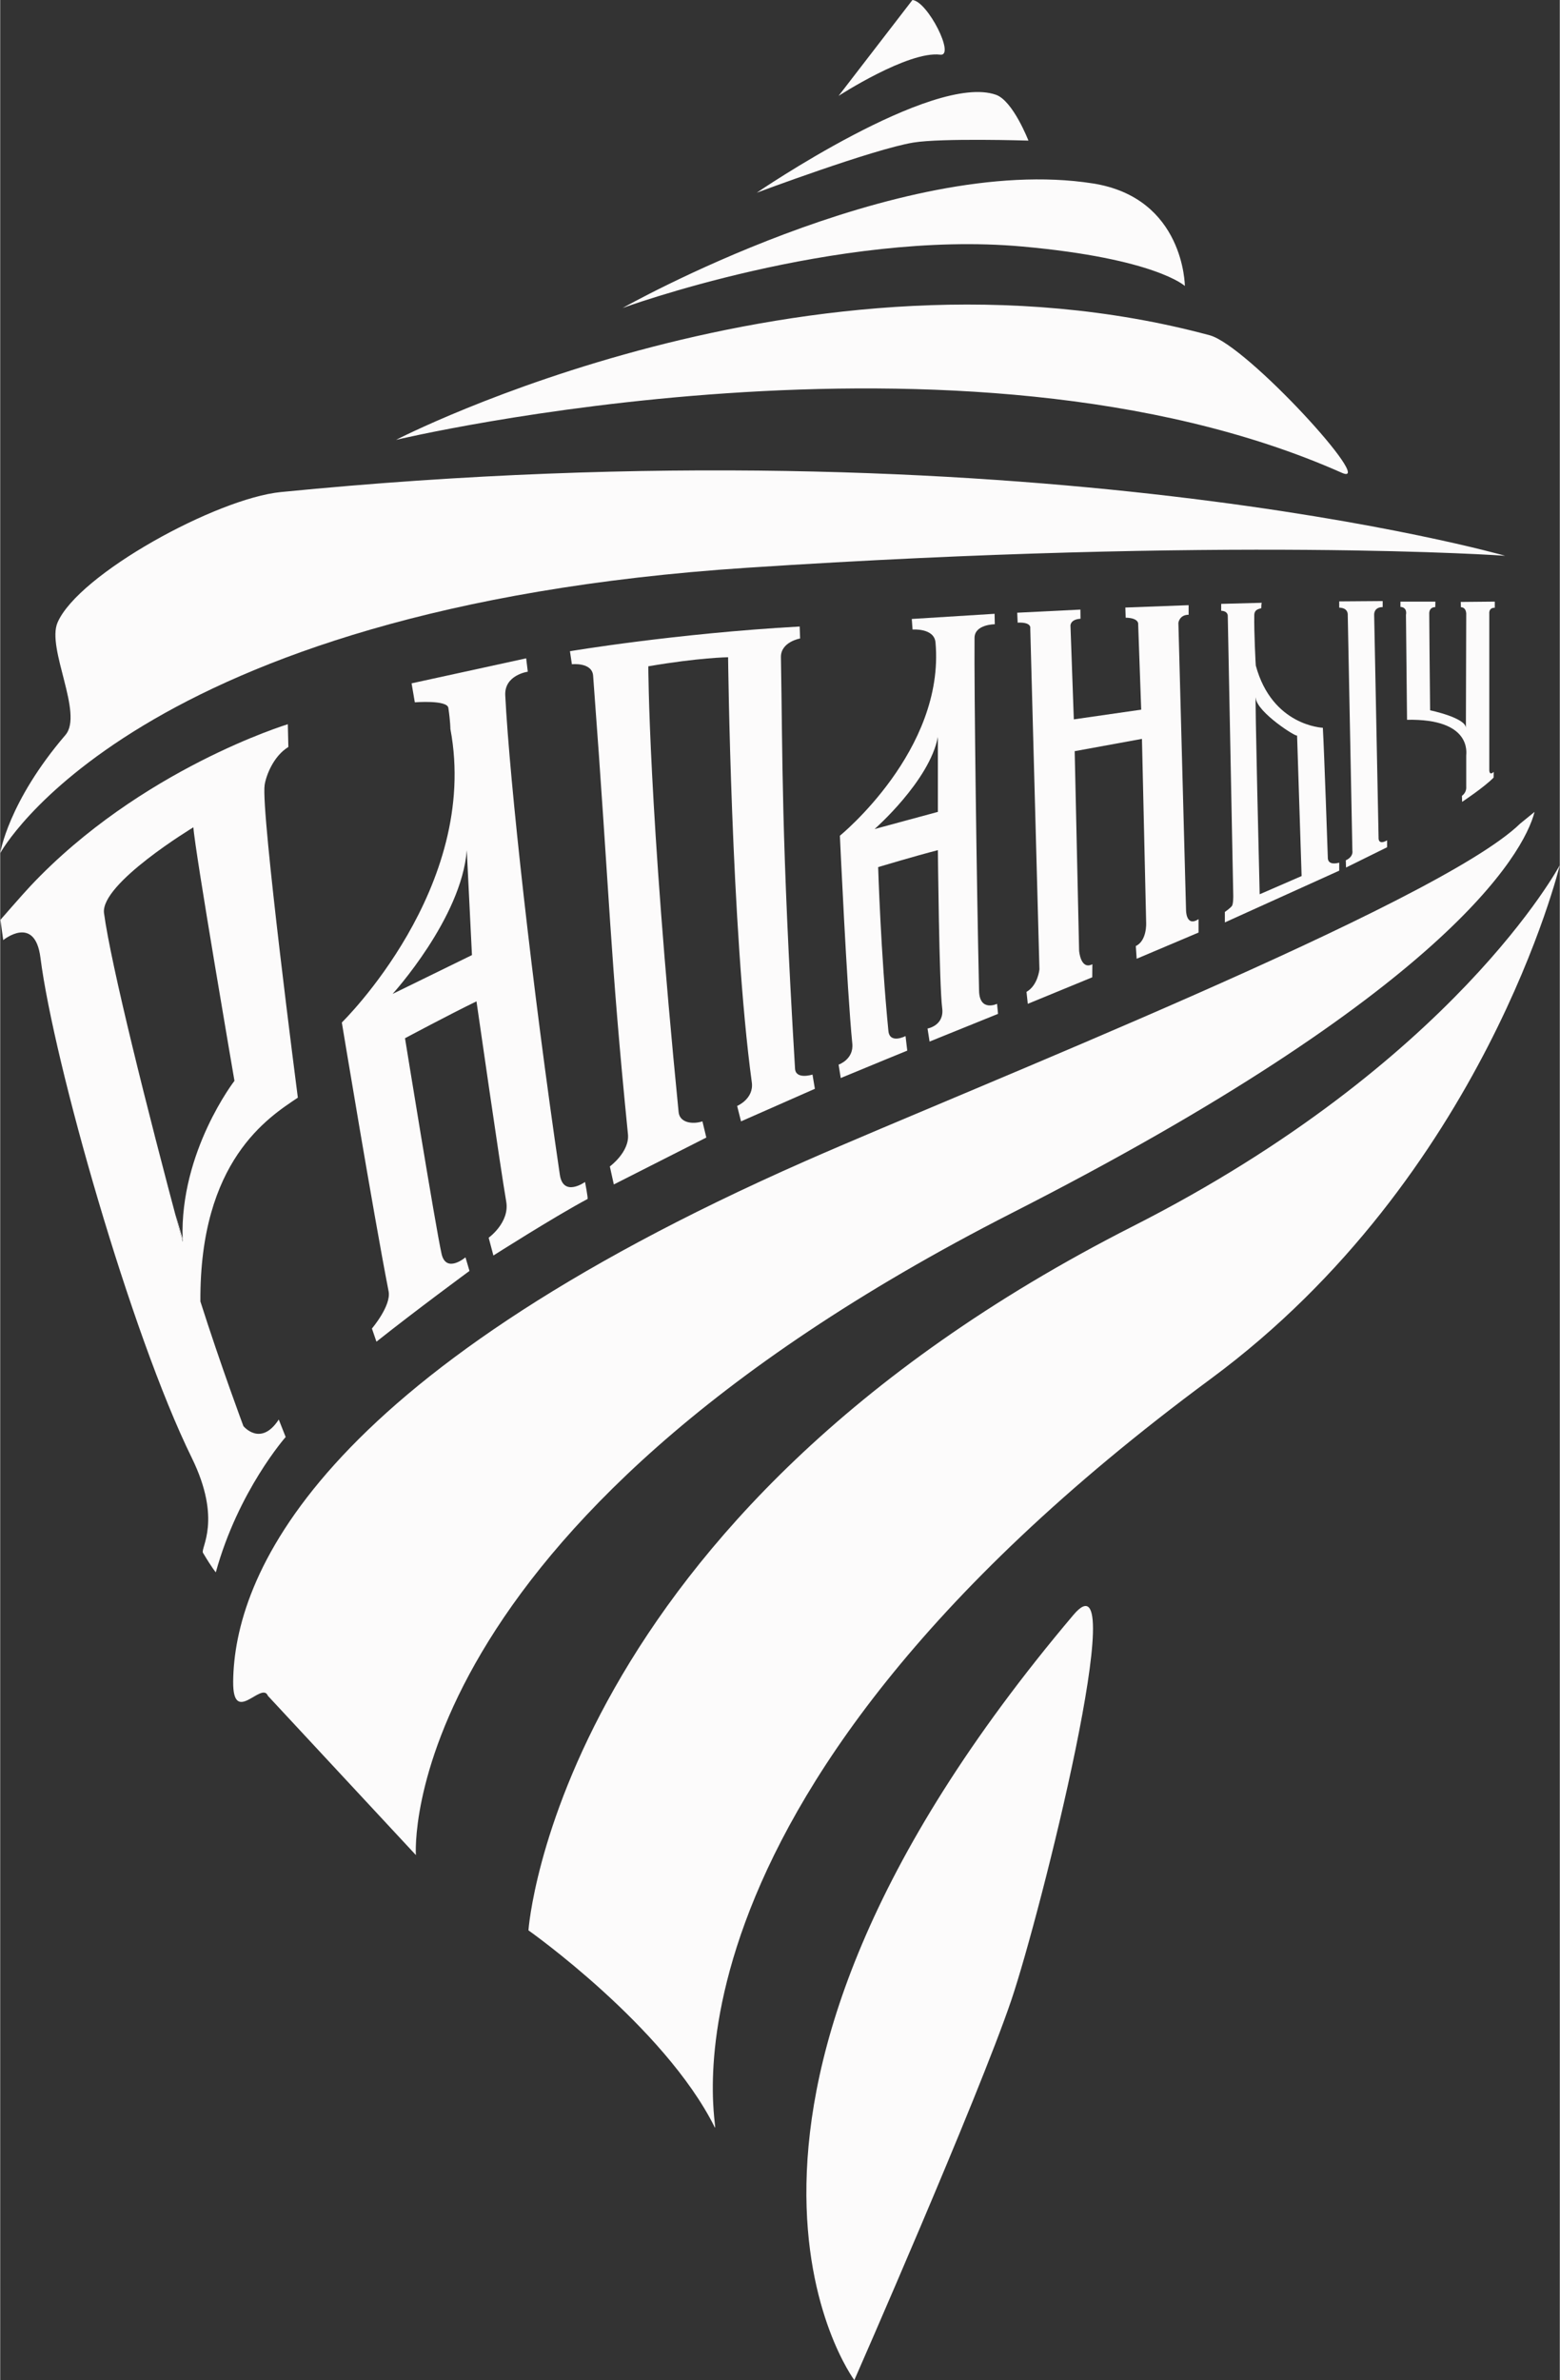 <?xml version="1.0" encoding="UTF-8"?>
<!DOCTYPE svg PUBLIC "-//W3C//DTD SVG 1.1//EN" "http://www.w3.org/Graphics/SVG/1.1/DTD/svg11.dtd">
<!-- Creator: CorelDRAW 2020 (64-Bit) -->
<svg xmlns="http://www.w3.org/2000/svg" xml:space="preserve" width="356px" height="543px" version="1.1" style="shape-rendering:geometricPrecision; text-rendering:geometricPrecision; image-rendering:optimizeQuality; fill-rule:evenodd; clip-rule:evenodd"
viewBox="0 0 144.67 220.72"
 xmlns:xlink="http://www.w3.org/1999/xlink"
 xmlns:xodm="http://www.corel.com/coreldraw/odm/2003">
 <rect x="0" y="0" width="144.67" height="220.72" fill="#333333" stroke="none"/>
 <defs>
  <style type="text/css">
   <![CDATA[
    .fil0 {fill:#C9C9C9}
    .fil1 {fill:#FCFBFB;fill-rule:nonzero}
   ]]>
  </style>
 </defs>
 <rect class="fil0" x="-348.18" y="-3.72" width="340.36" height="191.45"/>
 <g id="Слой_x0020_1">
  <g id="_999705264">
   <path class="fil1" d="M105.08 113.71c-53.45,27.13 -56.08,65.3 -56.08,65.3 0,0 12.59,8.88 17.27,18.24 0.77,1.54 -8.53,-29.09 46.03,-69.39 25.42,-18.78 32.37,-47.63 32.37,-47.63 0,0 -9.79,18.36 -39.59,33.48z"/>
   <path class="fil1" d="M99.56 149.75c-38.95,46.06 -20.33,70.97 -20.33,70.97 0,0 11.46,-26.09 14.56,-35.23 2.73,-8.06 11.27,-42.24 5.77,-35.74z"/>
   <path class="fil1" d="M0 79.12c0,0 12.26,-22.72 69.29,-26.47 44.67,-2.94 70.31,-1.11 70.31,-1.11 0,0 -44.46,-12.73 -113.56,-5.91 -5.97,0.59 -18.78,7.61 -20.72,12.1 -1.04,2.4 2.43,8.45 0.73,10.43 -5.33,6.22 -6.05,10.96 -6.05,10.96z"/>
   <path class="fil1" d="M124.44 43.84c3.32,1.48 -8.75,-11.8 -12.25,-12.75 -37.3,-10.04 -75.47,9.7 -75.47,9.7 0,0 52.6,-12.54 87.72,3.05z"/>
   <path class="fil1" d="M94.79 22.86c12.38,1.11 15.1,3.66 15.1,3.66 0,0 -0.04,-8.18 -8.54,-9.51 -18.14,-2.85 -43.61,11.55 -43.61,11.55 0,0 19.79,-7.25 37.05,-5.7z"/>
   <path class="fil1" d="M95.38 13.04c0,0 -1.43,-3.69 -3.01,-4.25 -5.87,-2.07 -22.19,9.08 -22.19,9.08 0,0 10.77,-4.03 14.53,-4.65 2.63,-0.43 10.67,-0.18 10.67,-0.18z"/>
   <path class="fil1" d="M87.2 5.07c1.42,0.18 -1.16,-4.94 -2.58,-5.07l-6.85 8.89c0,0 6.46,-4.19 9.43,-3.82z"/>
   <path class="fil1" d="M45.31 114.78l0.44 1.65c0,0 5.65,-3.6 8.73,-5.24 0.07,-0.04 -0.23,-1.58 -0.23,-1.58 0,0 -2.03,1.46 -2.34,-0.69 -2.56,-17.38 -4.66,-36.48 -5.06,-44.43 -0.1,-1.9 2.09,-2.2 2.09,-2.2l-0.15 -1.24 -10.63 2.32 0.3 1.76c0,0 2.99,-0.24 3.11,0.51 0.19,1.29 0.19,1.96 0.19,1.96 2.77,14.71 -10.07,27.22 -10.07,27.22 0,0 2.88,17.44 4.34,24.94 0.25,1.33 -1.55,3.44 -1.55,3.44l0.42 1.22c3.74,-2.97 8.63,-6.56 8.63,-6.56l-0.37 -1.26c0,0 -1.8,1.53 -2.22,-0.33 -0.57,-2.55 -3.39,-19.99 -3.39,-19.99 0,0 4.15,-2.22 6.63,-3.42 0,0 2.21,15.4 2.76,18.58 0.33,1.93 -1.63,3.34 -1.63,3.34zm-8.91 -22.61l0 0c0,0 6.4,-7.03 6.88,-13.33l0.48 9.73 -7.36 3.6z"/>
   <path class="fil1" d="M68.36 102.56l0.36 1.43 6.85 -3.02 -0.22 -1.32c0,0 -1.56,0.5 -1.62,-0.55 -1.3,-21.65 -1.14,-28.94 -1.31,-38.14 -0.03,-1.44 1.78,-1.75 1.78,-1.75l-0.04 -1.11c-11.52,0.64 -21.31,2.29 -21.31,2.29l0.18 1.21c0,0 1.87,-0.21 1.97,1.06 1.6,21.28 1.54,25.63 3.23,42.51 0.17,1.65 -1.68,3 -1.68,3l0.37 1.67 8.58 -4.35 -0.36 -1.5c-0.93,0.3 -2.12,0.13 -2.21,-0.87 -2.81,-28.34 -2.81,-41.33 -2.81,-41.33 4.72,-0.81 7.4,-0.84 7.4,-0.84 0,0 0.28,25.32 2.2,39.42 0.21,1.53 -1.36,2.19 -1.36,2.19z"/>
   <path class="fil1" d="M105.34 87.73l0.08 1.18 5.74 -2.43 0 -1.24c-1.18,0.76 -1.16,-0.85 -1.16,-0.85l-0.71 -26.63c0,0 0.09,-0.75 0.95,-0.75l0 -0.89 -5.87 0.22 0.03 0.94c1.29,0.03 1.16,0.63 1.16,0.63l0.28 7.9 -6.25 0.9 -0.31 -8.69c0,0 -0.03,-0.58 0.93,-0.64l-0.01 -0.85 -5.86 0.29 0.04 0.92c1.32,-0.06 1.17,0.52 1.17,0.52l0.85 31.63c0,0 -0.14,1.49 -1.2,2.09l0.12 1.11 5.98 -2.46 0.01 -1.21c-1.1,0.56 -1.23,-1.26 -1.23,-1.26l-0.41 -18.5 6.24 -1.14 0.39 17.06c0,0 0.09,1.65 -0.96,2.15z"/>
   <path class="fil1" d="M113.6 84.57l0 0.97 10.61 -4.8c0,-0.26 0,-0.74 0,-0.74 -0.13,0.03 -1.09,0.31 -1.06,-0.51 0,0 -0.34,-9.99 -0.46,-12 0,0 -4.7,-0.16 -6.22,-5.77 -0.01,-0.05 -0.17,-3.05 -0.14,-4.7 0.02,-0.62 0.66,-0.55 0.65,-0.64 -0.01,-0.33 0.04,-0.48 0.04,-0.48l-3.76 0.1 0 0.64c0.65,0.03 0.61,0.48 0.61,0.48l0.51 25.96c0,0 0.01,0.69 -0.11,0.91 -0.12,0.2 -0.67,0.58 -0.67,0.58zm2.87 -19.83l0 0c0.11,1.32 3.84,3.69 3.83,3.46l0.42 13.04 -3.89 1.69c0,0 -0.48,-19.63 -0.36,-18.19z"/>
   <path class="fil1" d="M124.82 79.78l0.02 0.67 3.81 -1.88 0 -0.64c-0.86,0.49 -0.79,-0.24 -0.79,-0.24l-0.41 -20.67c0,0 -0.06,-0.72 0.79,-0.72l0 -0.56 -4.03 0.03 0 0.58c0.86,0.02 0.79,0.67 0.79,0.67l0.43 21.88c0,0 0.13,0.54 -0.61,0.88z"/>
   <path class="fil1" d="M138.64 56.36l0 -0.57 -3.16 0.03 0.02 0.49c0.55,0.02 0.49,0.7 0.49,0.7l-0.03 10.5c0,-0.95 -3.32,-1.64 -3.32,-1.64 -0.04,-3.14 -0.08,-8.98 -0.08,-8.98 0,0 -0.04,-0.58 0.56,-0.59l0.01 -0.51 -3.24 0 0 0.49c0.68,0.05 0.51,0.73 0.51,0.73l0.1 9.74c6.03,-0.12 5.49,3.1 5.49,3.31l0 2.92c0,0 0.06,0.5 -0.4,0.82l0.02 0.56c0,0 2.03,-1.34 2.92,-2.25l0.01 -0.53c-0.43,0.4 -0.41,-0.18 -0.41,-0.18l0 -14.49c0,0 -0.08,-0.56 0.51,-0.55z"/>
   <path class="fil1" d="M86.02 95.38l0.19 1.21 6.35 -2.57 -0.09 -0.93c0,0 -1.63,0.78 -1.67,-1.22 -0.23,-10.22 -0.46,-27.95 -0.42,-32.72 0.01,-1.26 1.88,-1.26 1.88,-1.26l-0.02 -0.97 -7.68 0.48 0.07 0.98c0,0 2.01,-0.16 2.13,1.2 0.89,9.99 -8.87,17.92 -8.87,17.92 0,0 0.65,14.26 1.15,19.26 0.16,1.48 -1.27,1.97 -1.27,1.97l0.2 1.24c2.98,-1.24 6.17,-2.54 6.17,-2.54l-0.16 -1.35c0,0 -1.47,0.77 -1.59,-0.48 -0.71,-7.21 -0.95,-15.19 -0.95,-15.19 0,0 3.5,-1.05 5.54,-1.57 0,0 0.12,12.54 0.4,14.65 0.21,1.63 -1.36,1.89 -1.36,1.89zm0.96 -20.09l0 0 -5.87 1.59c0,0 5.09,-4.46 5.87,-8.54l0 6.95z"/>
   <path class="fil1" d="M25.84 131.64c-1.68,2.57 -3.28,0.61 -3.28,0.61 0,0 -2.09,-5.59 -3.99,-11.56 0,0 0,0 0,0 -0.08,-13.06 6.31,-17.07 9.04,-18.9 0,0 -3.45,-26.57 -3.08,-29 0.13,-0.85 0.8,-2.66 2.2,-3.52l-0.05 -2.11c0,0 -13.68,4.16 -23.89,15.02 -0.67,0.71 -2.77,3.12 -2.77,3.12l0.26 1.88c0,0 2.93,-2.4 3.45,1.61 1.23,9.7 8.39,34.91 14.04,46.4 2.85,5.81 0.78,8.38 1.04,8.81 0.87,1.46 1.19,1.81 1.19,1.81 2.08,-7.57 6.48,-12.55 6.48,-12.55l-0.64 -1.62zm-7.92 -54.92l0 0c0.13,2.12 3.81,23.51 3.81,23.51 0,0 -5.07,6.55 -4.81,14.66l0.03 0.1c-0.01,0.06 -0.02,0.11 -0.03,0.17 0,0 0,-0.01 0,-0.01 0,0.01 0,0.01 0,0.01 0,0 0,0 0,0 -0.01,-0.04 -0.02,-0.08 -0.03,-0.12 -0.05,-0.16 -0.09,-0.31 -0.13,-0.47 -3.13,-11.69 -6.49,-25.11 -7.13,-29.89 -0.36,-2.74 8.29,-7.96 8.29,-7.96z"/>
   <path class="fil1" d="M16.76 114.57c0.04,0.16 0.09,0.32 0.13,0.47 0.01,0.04 0.02,0.08 0.03,0.11 -0.01,-0.09 0,-0.17 0,-0.26l-0.66 -2.29c0.15,0.63 0.32,1.29 0.5,1.97z"/>
   <path class="fil1" d="M93.86 112.48c40.08,-20.41 47.47,-33.26 48.47,-37.19l-1.34 1.09 0 0c-7.63,7.43 -50.79,24.46 -66.32,31.3 -45.78,20.17 -52.96,38.75 -53.06,48.25 -0.04,4.19 2.66,-0.08 3.22,1.33l13.73 14.77c0,0 -2.16,-30.27 55.3,-59.55z"/>
  </g>
 </g>
</svg>

